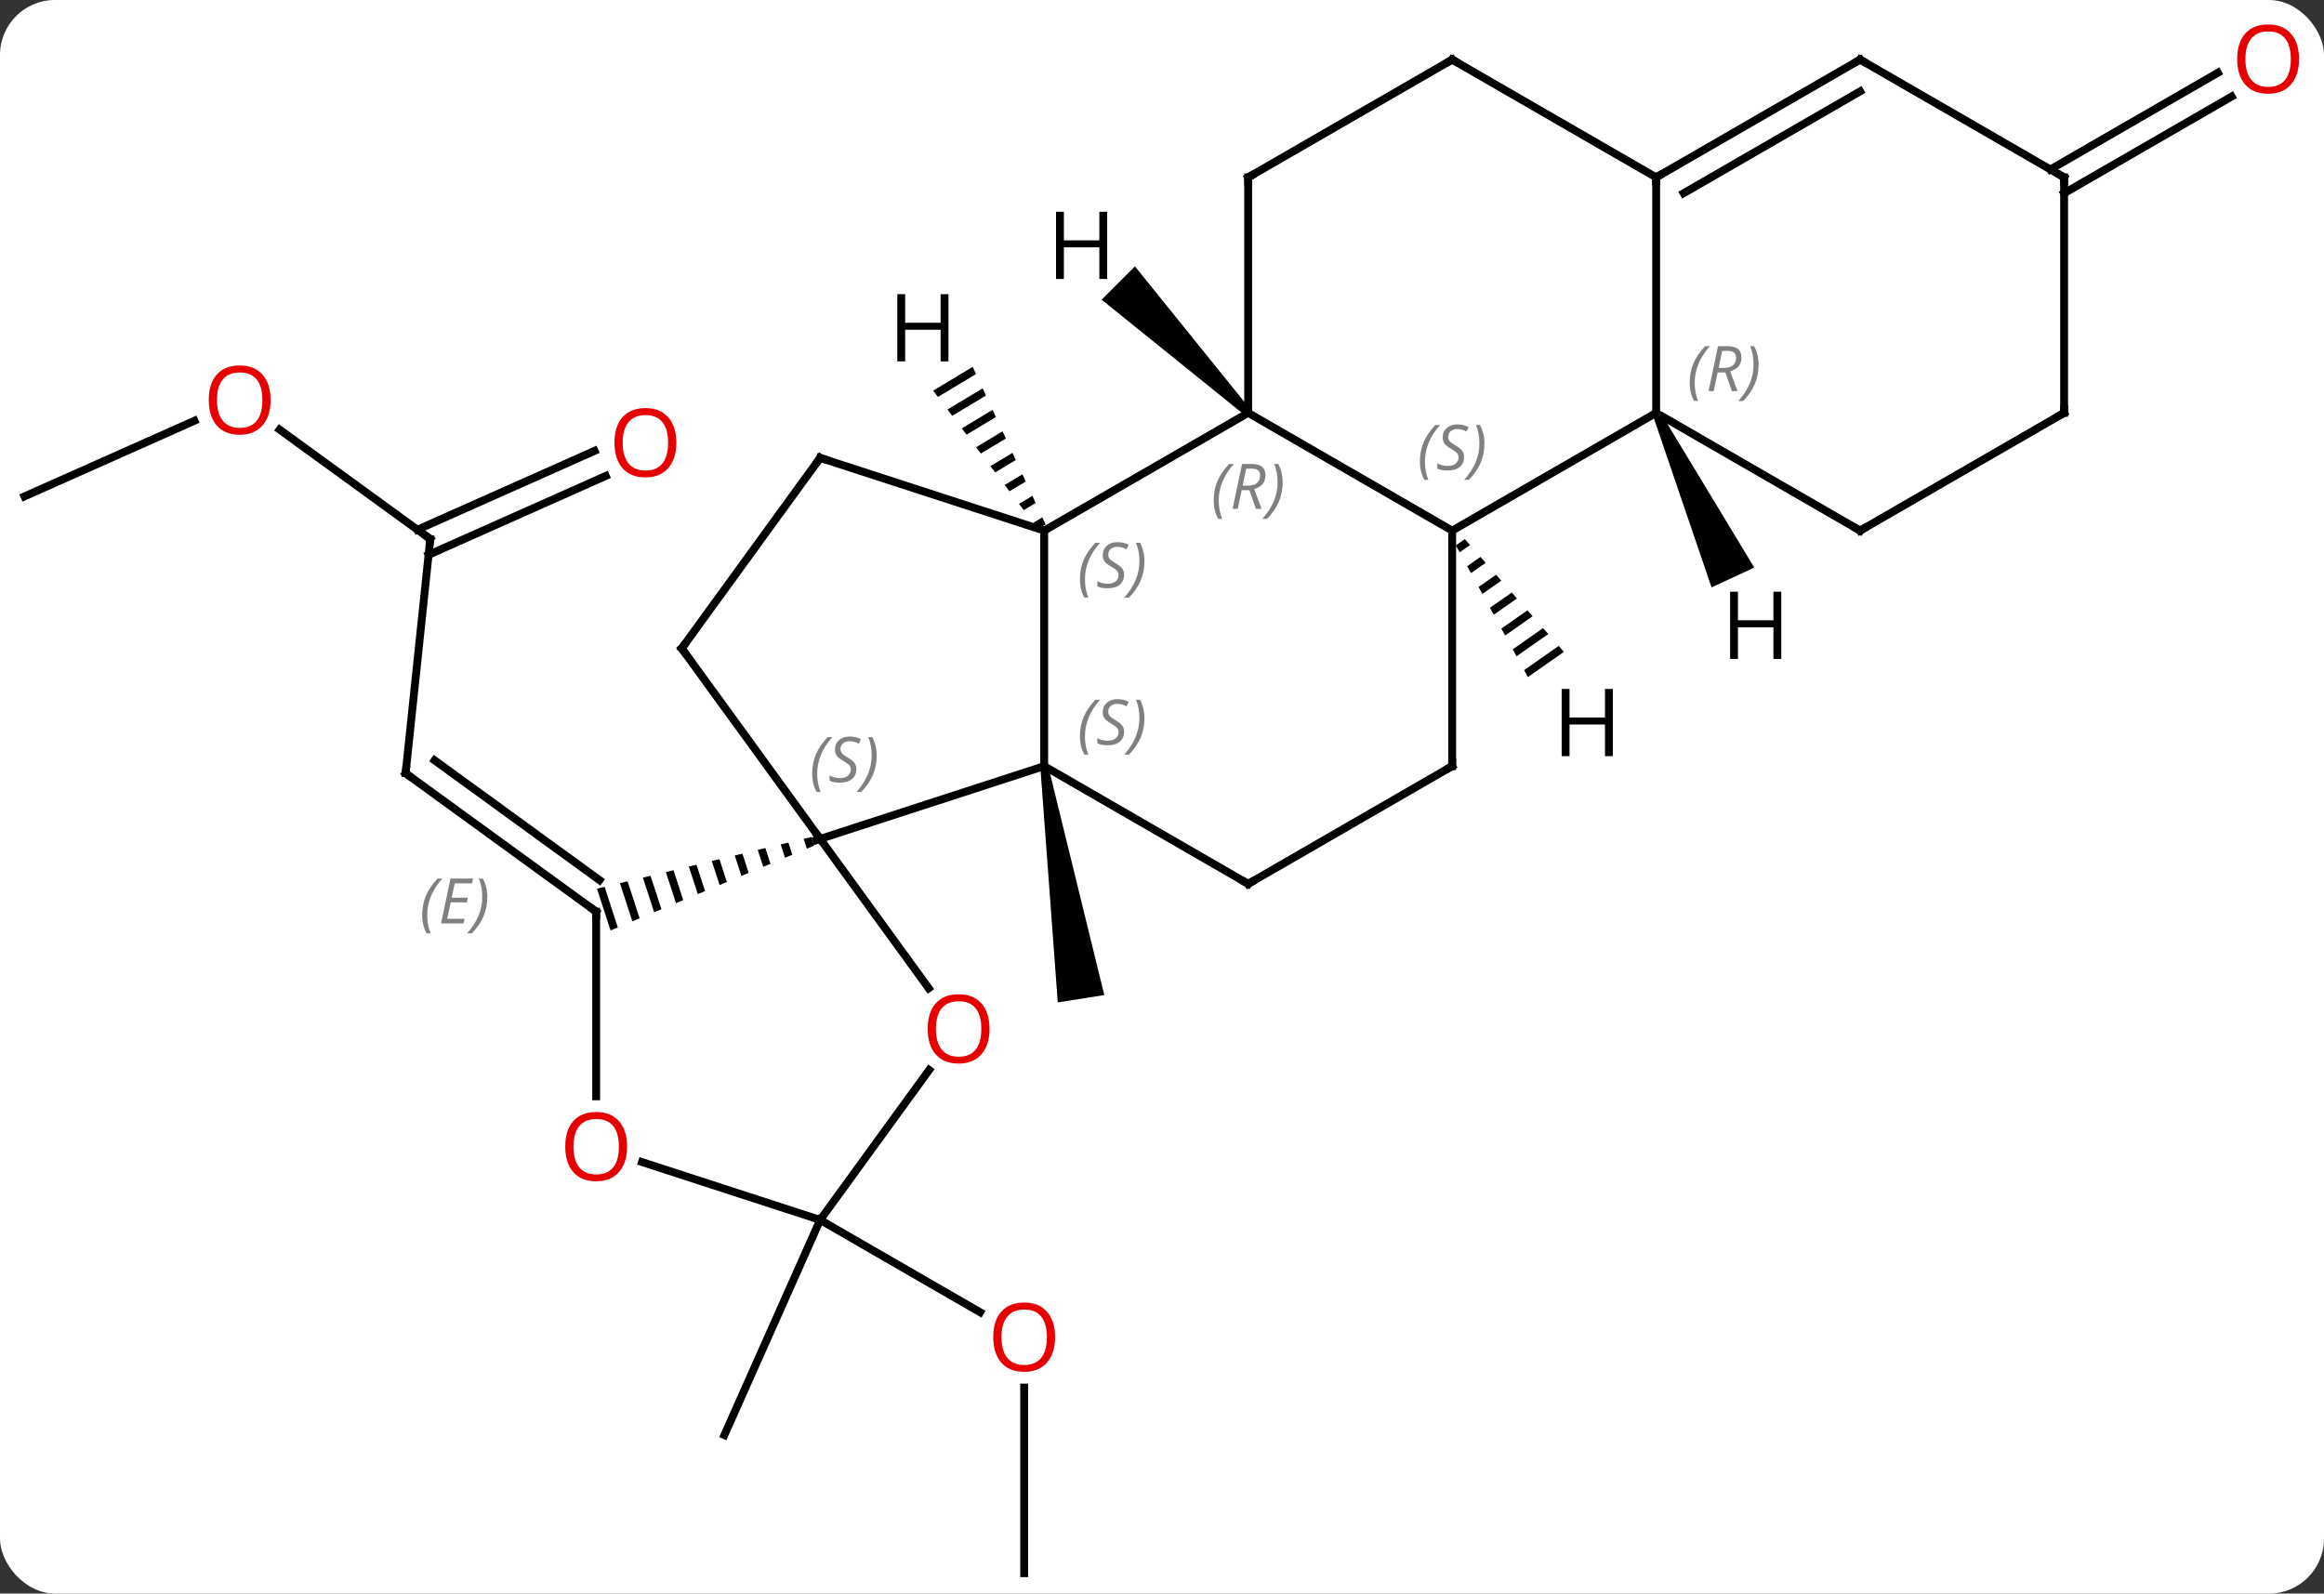 <svg width="296" viewBox="0 0 296 203" style="fill-opacity:1; color-rendering:auto; color-interpolation:auto; text-rendering:auto; stroke:black; stroke-linecap:square; stroke-miterlimit:10; shape-rendering:auto; stroke-opacity:1; fill:black; stroke-dasharray:none; font-weight:normal; stroke-width:1; font-family:'Open Sans'; font-style:normal; stroke-linejoin:miter; font-size:12; stroke-dashoffset:0; image-rendering:auto;" height="203" class="cas-substance-image" xmlns:xlink="http://www.w3.org/1999/xlink" xmlns="http://www.w3.org/2000/svg"><rect x="0" y="0" width="296" height="203" fill="#333333" stroke="none"/><svg class="cas-substance-single-component"><rect y="0" x="0" width="296" stroke="none" ry="7" rx="7" height="203" fill="white" class="cas-substance-group"/><svg y="0" x="0" width="296" viewBox="0 0 296 203" style="fill:black;" height="203" class="cas-substance-single-component-image"><svg><g><g transform="translate(146,104)" style="text-rendering:geometricPrecision; color-rendering:optimizeQuality; color-interpolation:linearRGB; stroke-linecap:butt; image-rendering:optimizeQuality;"><path style="stroke:none;" d="M-13.499 -6.327 L-12.511 -6.483 L-5.35 22.757 L-11.276 23.695 Z"/><line y2="-35.334" y1="-5.499" x2="-91.203" x1="-94.338" style="fill:none;"/><line y2="12.135" y1="-5.499" x2="-70.068" x1="-94.338" style="fill:none;"/><line y2="8.116" y1="-7.143" x2="-69.645" x1="-90.646" style="fill:none;"/></g><g transform="translate(146,104)" style="stroke-linecap:butt; font-size:8.4px; fill:gray; text-rendering:geometricPrecision; image-rendering:optimizeQuality; color-rendering:optimizeQuality; font-family:'Open Sans'; font-style:italic; stroke:gray; color-interpolation:linearRGB;"><path style="stroke:none;" d="M-92.228 12.572 Q-92.228 11.244 -91.76 10.119 Q-91.291 8.994 -90.26 7.916 L-89.65 7.916 Q-90.619 8.978 -91.103 10.15 Q-91.588 11.322 -91.588 12.556 Q-91.588 13.885 -91.15 14.9 L-91.666 14.9 Q-92.228 13.869 -92.228 12.572 ZM-86.965 13.635 L-89.825 13.635 L-88.621 7.916 L-85.746 7.916 L-85.871 8.525 L-88.09 8.525 L-88.465 10.353 L-86.418 10.353 L-86.528 10.947 L-88.59 10.947 L-89.043 13.041 L-86.825 13.041 L-86.965 13.635 ZM-83.934 10.26 Q-83.934 11.588 -84.41 12.72 Q-84.887 13.853 -85.902 14.9 L-86.512 14.9 Q-84.574 12.744 -84.574 10.26 Q-84.574 8.931 -85.012 7.916 L-84.496 7.916 Q-83.934 8.978 -83.934 10.26 Z"/><line y2="-49.27" y1="-35.334" x2="-110.384" x1="-91.203" style="fill:none; stroke:black;"/><line y2="-43.37" y1="-33.324" x2="-68.851" x1="-91.414" style="fill:none; stroke:black;"/><line y2="-46.567" y1="-36.522" x2="-70.274" x1="-92.838" style="fill:none; stroke:black;"/><line y2="-40.764" y1="-50.401" x2="-142.881" x1="-121.238" style="fill:none; stroke:black;"/><line y2="96.405" y1="72.757" x2="-15.555" x1="-15.555" style="fill:none; stroke:black;"/><line y2="51.405" y1="63.164" x2="-41.538" x1="-21.169" style="fill:none; stroke:black;"/><line y2="51.405" y1="78.813" x2="-41.538" x1="-53.739" style="fill:none; stroke:black;"/><line y2="-82.415" y1="-94.732" x2="115.148" x1="136.483" style="fill:none; stroke:black;"/><line y2="-79.384" y1="-91.701" x2="116.898" x1="138.233" style="fill:none; stroke:black;"/><line y2="-6.405" y1="2.865" x2="-13.005" x1="-41.538" style="fill:none; stroke:black;"/><path style="fill:black; stroke:none;" d="M-42.667 2.624 L-43.642 2.86 L-43.642 2.86 L-43.234 4.112 L-42.309 3.726 L-42.667 2.624 ZM-45.592 3.33 L-46.567 3.565 L-46.013 5.269 L-45.087 4.883 L-45.592 3.33 ZM-48.517 4.035 L-49.492 4.27 L-49.492 4.27 L-48.791 6.426 L-47.864 6.04 L-48.517 4.035 ZM-51.442 4.74 L-52.417 4.976 L-51.569 7.583 L-50.642 7.197 L-51.442 4.74 ZM-54.367 5.446 L-55.342 5.681 L-54.346 8.74 L-54.346 8.74 L-53.42 8.355 L-53.42 8.355 L-54.367 5.446 ZM-57.292 6.151 L-58.267 6.386 L-58.267 6.386 L-57.124 9.898 L-56.199 9.512 L-56.199 9.512 L-57.292 6.151 ZM-60.217 6.856 L-61.192 7.091 L-59.903 11.055 L-59.903 11.055 L-58.977 10.669 L-60.217 6.856 ZM-63.142 7.562 L-64.117 7.797 L-62.681 12.212 L-61.755 11.826 L-61.755 11.826 L-63.142 7.562 ZM-66.067 8.267 L-67.042 8.502 L-65.459 13.369 L-64.532 12.983 L-66.067 8.267 ZM-68.992 8.972 L-69.966 9.207 L-69.966 9.207 L-68.237 14.527 L-67.311 14.141 L-68.992 8.972 Z"/><line y2="21.888" y1="2.865" x2="-27.716" x1="-41.538" style="fill:none; stroke:black;"/><line y2="-21.405" y1="2.865" x2="-59.169" x1="-41.538" style="fill:none; stroke:black;"/><line y2="-36.405" y1="-6.405" x2="-13.005" x1="-13.005" style="fill:none; stroke:black;"/><line y2="8.595" y1="-6.405" x2="12.975" x1="-13.005" style="fill:none; stroke:black;"/><line y2="35.658" y1="12.135" x2="-70.068" x1="-70.068" style="fill:none; stroke:black;"/><line y2="51.405" y1="32.307" x2="-41.538" x1="-27.662" style="fill:none; stroke:black;"/><line y2="-45.675" y1="-21.405" x2="-41.538" x1="-59.169" style="fill:none; stroke:black;"/><line y2="-45.675" y1="-36.405" x2="-41.538" x1="-13.005" style="fill:none; stroke:black;"/><line y2="-51.405" y1="-36.405" x2="12.975" x1="-13.005" style="fill:none; stroke:black;"/><line y2="-6.405" y1="8.595" x2="38.958" x1="12.975" style="fill:none; stroke:black;"/><line y2="51.405" y1="44.032" x2="-41.538" x1="-64.228" style="fill:none; stroke:black;"/><line y2="-36.405" y1="-51.405" x2="38.958" x1="12.975" style="fill:none; stroke:black;"/><line y2="-81.405" y1="-51.405" x2="12.975" x1="12.975" style="fill:none; stroke:black;"/><line y2="-36.405" y1="-6.405" x2="38.958" x1="38.958" style="fill:none; stroke:black;"/><line y2="-51.405" y1="-36.405" x2="64.938" x1="38.958" style="fill:none; stroke:black;"/><line y2="-96.405" y1="-81.405" x2="38.958" x1="12.975" style="fill:none; stroke:black;"/><line y2="-81.405" y1="-51.405" x2="64.938" x1="64.938" style="fill:none; stroke:black;"/><line y2="-36.405" y1="-51.405" x2="90.918" x1="64.938" style="fill:none; stroke:black;"/><line y2="-81.405" y1="-96.405" x2="64.938" x1="38.958" style="fill:none; stroke:black;"/><line y2="-96.405" y1="-81.405" x2="90.918" x1="64.938" style="fill:none; stroke:black;"/><line y2="-92.364" y1="-79.384" x2="90.918" x1="68.438" style="fill:none; stroke:black;"/><line y2="-51.405" y1="-36.405" x2="116.898" x1="90.918" style="fill:none; stroke:black;"/><line y2="-81.405" y1="-96.405" x2="116.898" x1="90.918" style="fill:none; stroke:black;"/><line y2="-81.405" y1="-51.405" x2="116.898" x1="116.898" style="fill:none; stroke:black;"/><path style="fill:black; stroke:none;" d="M-22.111 -57.265 L-27.145 -54.237 L-27.145 -54.237 L-26.537 -53.436 L-21.689 -56.352 L-21.689 -56.352 L-22.111 -57.265 ZM-20.844 -54.527 L-25.323 -51.833 L-25.323 -51.833 L-24.715 -51.032 L-24.715 -51.032 L-20.422 -53.615 L-20.844 -54.527 ZM-19.577 -51.789 L-23.501 -49.429 L-23.501 -49.429 L-22.893 -48.628 L-19.155 -50.877 L-19.155 -50.877 L-19.577 -51.789 ZM-18.31 -49.052 L-21.679 -47.026 L-21.679 -47.026 L-21.071 -46.224 L-21.071 -46.224 L-17.888 -48.139 L-17.888 -48.139 L-18.31 -49.052 ZM-17.043 -46.314 L-19.857 -44.622 L-19.857 -44.622 L-19.249 -43.82 L-19.249 -43.82 L-16.621 -45.401 L-16.621 -45.401 L-17.043 -46.314 ZM-15.776 -43.576 L-18.035 -42.218 L-18.035 -42.218 L-17.427 -41.416 L-17.427 -41.416 L-15.354 -42.664 L-15.354 -42.664 L-15.776 -43.576 ZM-14.509 -40.839 L-16.212 -39.814 L-16.212 -39.814 L-15.605 -39.013 L-15.605 -39.013 L-14.087 -39.926 L-14.087 -39.926 L-14.509 -40.839 ZM-13.242 -38.101 L-14.39 -37.41 L-14.39 -37.41 L-13.783 -36.609 L-13.783 -36.609 L-12.82 -37.188 L-12.82 -37.188 L-13.242 -38.101 Z"/><path style="fill:black; stroke:none;" d="M13.329 -51.759 L12.621 -51.051 L-5.687 -65.825 L-1.445 -70.067 Z"/><path style="fill:black; stroke:none;" d="M40.569 -35.324 L39.422 -34.521 L39.422 -34.521 L39.906 -33.639 L41.234 -34.568 L41.234 -34.568 L40.569 -35.324 ZM42.562 -33.056 L40.872 -31.873 L40.872 -31.873 L41.355 -30.99 L41.355 -30.99 L43.227 -32.3 L43.227 -32.3 L42.562 -33.056 ZM44.555 -30.788 L42.321 -29.225 L42.804 -28.342 L42.804 -28.342 L45.219 -30.032 L45.219 -30.032 L44.555 -30.788 ZM46.548 -28.52 L43.77 -26.577 L44.253 -25.694 L47.212 -27.764 L47.212 -27.764 L46.548 -28.52 ZM48.541 -26.252 L45.219 -23.929 L45.703 -23.046 L45.703 -23.046 L49.205 -25.496 L48.541 -26.252 ZM50.533 -23.984 L46.669 -21.28 L47.152 -20.398 L47.152 -20.398 L51.198 -23.229 L51.198 -23.229 L50.533 -23.984 ZM52.526 -21.716 L48.118 -18.632 L48.118 -18.632 L48.601 -17.75 L53.19 -20.961 L52.526 -21.716 Z"/><path style="fill:black; stroke:none;" d="M64.485 -51.194 L65.391 -51.616 L77.435 -31.703 L71.997 -29.167 Z"/><path style="fill:none; stroke-miterlimit:5; stroke:black;" d="M-94.286 -5.996 L-94.338 -5.499 L-93.933 -5.205"/><path style="fill:none; stroke-miterlimit:5; stroke:black;" d="M-91.255 -34.837 L-91.203 -35.334 L-91.608 -35.628"/></g><g transform="translate(146,104)" style="stroke-linecap:butt; fill:rgb(230,0,0); text-rendering:geometricPrecision; color-rendering:optimizeQuality; image-rendering:optimizeQuality; font-family:'Open Sans'; stroke:rgb(230,0,0); color-interpolation:linearRGB; stroke-miterlimit:5;"><path style="stroke:none;" d="M-111.535 -53.038 Q-111.535 -50.976 -112.575 -49.796 Q-113.614 -48.616 -115.457 -48.616 Q-117.348 -48.616 -118.379 -49.781 Q-119.41 -50.945 -119.41 -53.054 Q-119.41 -55.148 -118.379 -56.296 Q-117.348 -57.445 -115.457 -57.445 Q-113.598 -57.445 -112.567 -56.273 Q-111.535 -55.101 -111.535 -53.038 ZM-118.364 -53.038 Q-118.364 -51.304 -117.621 -50.398 Q-116.879 -49.491 -115.457 -49.491 Q-114.035 -49.491 -113.309 -50.39 Q-112.582 -51.288 -112.582 -53.038 Q-112.582 -54.773 -113.309 -55.663 Q-114.035 -56.554 -115.457 -56.554 Q-116.879 -56.554 -117.621 -55.656 Q-118.364 -54.757 -118.364 -53.038 Z"/><path style="stroke:none;" d="M-59.861 -47.605 Q-59.861 -45.543 -60.9 -44.363 Q-61.939 -43.183 -63.782 -43.183 Q-65.673 -43.183 -66.704 -44.347 Q-67.736 -45.512 -67.736 -47.621 Q-67.736 -49.715 -66.704 -50.863 Q-65.673 -52.012 -63.782 -52.012 Q-61.923 -52.012 -60.892 -50.84 Q-59.861 -49.668 -59.861 -47.605 ZM-66.689 -47.605 Q-66.689 -45.871 -65.946 -44.965 Q-65.204 -44.058 -63.782 -44.058 Q-62.361 -44.058 -61.634 -44.957 Q-60.907 -45.855 -60.907 -47.605 Q-60.907 -49.34 -61.634 -50.23 Q-62.361 -51.121 -63.782 -51.121 Q-65.204 -51.121 -65.946 -50.222 Q-66.689 -49.324 -66.689 -47.605 Z"/><path style="stroke:none;" d="M-11.617 66.335 Q-11.617 68.397 -12.657 69.577 Q-13.696 70.757 -15.539 70.757 Q-17.43 70.757 -18.461 69.593 Q-19.492 68.428 -19.492 66.319 Q-19.492 64.225 -18.461 63.077 Q-17.43 61.928 -15.539 61.928 Q-13.68 61.928 -12.649 63.1 Q-11.617 64.272 -11.617 66.335 ZM-18.446 66.335 Q-18.446 68.069 -17.703 68.975 Q-16.961 69.882 -15.539 69.882 Q-14.117 69.882 -13.391 68.983 Q-12.664 68.085 -12.664 66.335 Q-12.664 64.6 -13.391 63.71 Q-14.117 62.819 -15.539 62.819 Q-16.961 62.819 -17.703 63.718 Q-18.446 64.616 -18.446 66.335 Z"/><path style="stroke:none;" d="M146.819 -96.475 Q146.819 -94.413 145.779 -93.233 Q144.74 -92.053 142.897 -92.053 Q141.006 -92.053 139.975 -93.218 Q138.944 -94.382 138.944 -96.491 Q138.944 -98.585 139.975 -99.733 Q141.006 -100.882 142.897 -100.882 Q144.756 -100.882 145.787 -99.71 Q146.819 -98.538 146.819 -96.475 ZM139.99 -96.475 Q139.99 -94.741 140.733 -93.835 Q141.475 -92.928 142.897 -92.928 Q144.319 -92.928 145.045 -93.827 Q145.772 -94.725 145.772 -96.475 Q145.772 -98.21 145.045 -99.1 Q144.319 -99.991 142.897 -99.991 Q141.475 -99.991 140.733 -99.093 Q139.99 -98.194 139.99 -96.475 Z"/><path style="fill:none; stroke:black;" d="M-42.014 3.019 L-41.538 2.865 L-41.832 2.461"/></g><g transform="translate(146,104)" style="stroke-linecap:butt; font-size:8.4px; fill:gray; text-rendering:geometricPrecision; image-rendering:optimizeQuality; color-rendering:optimizeQuality; font-family:'Open Sans'; font-style:italic; stroke:gray; color-interpolation:linearRGB; stroke-miterlimit:5;"><path style="stroke:none;" d="M-42.556 -5.442 Q-42.556 -6.77 -42.087 -7.895 Q-41.618 -9.02 -40.587 -10.099 L-39.978 -10.099 Q-40.947 -9.036 -41.431 -7.864 Q-41.915 -6.692 -41.915 -5.458 Q-41.915 -4.13 -41.478 -3.114 L-41.993 -3.114 Q-42.556 -4.145 -42.556 -5.442 ZM-36.933 -6.036 Q-36.933 -5.208 -37.48 -4.755 Q-38.027 -4.302 -39.027 -4.302 Q-39.433 -4.302 -39.746 -4.356 Q-40.058 -4.411 -40.34 -4.552 L-40.34 -5.208 Q-39.715 -4.88 -39.011 -4.88 Q-38.386 -4.88 -38.011 -5.177 Q-37.636 -5.474 -37.636 -5.989 Q-37.636 -6.302 -37.84 -6.528 Q-38.043 -6.755 -38.605 -7.083 Q-39.199 -7.411 -39.426 -7.739 Q-39.652 -8.067 -39.652 -8.52 Q-39.652 -9.255 -39.136 -9.716 Q-38.621 -10.177 -37.777 -10.177 Q-37.402 -10.177 -37.066 -10.099 Q-36.73 -10.02 -36.355 -9.849 L-36.621 -9.255 Q-36.871 -9.411 -37.191 -9.497 Q-37.511 -9.583 -37.777 -9.583 Q-38.308 -9.583 -38.629 -9.309 Q-38.949 -9.036 -38.949 -8.567 Q-38.949 -8.364 -38.879 -8.216 Q-38.808 -8.067 -38.668 -7.934 Q-38.527 -7.802 -38.105 -7.552 Q-37.543 -7.208 -37.34 -7.013 Q-37.136 -6.817 -37.035 -6.583 Q-36.933 -6.349 -36.933 -6.036 ZM-34.339 -7.755 Q-34.339 -6.427 -34.816 -5.294 Q-35.292 -4.161 -36.308 -3.114 L-36.917 -3.114 Q-34.98 -5.27 -34.98 -7.755 Q-34.98 -9.083 -35.417 -10.099 L-34.901 -10.099 Q-34.339 -9.036 -34.339 -7.755 Z"/><path style="stroke:none;" d="M-8.453 -10.202 Q-8.453 -11.53 -7.984 -12.655 Q-7.516 -13.78 -6.484 -14.858 L-5.875 -14.858 Q-6.844 -13.796 -7.328 -12.624 Q-7.813 -11.452 -7.813 -10.217 Q-7.813 -8.889 -7.375 -7.874 L-7.891 -7.874 Q-8.453 -8.905 -8.453 -10.202 ZM-2.831 -10.796 Q-2.831 -9.967 -3.378 -9.514 Q-3.924 -9.061 -4.924 -9.061 Q-5.331 -9.061 -5.643 -9.116 Q-5.956 -9.171 -6.237 -9.311 L-6.237 -9.967 Q-5.612 -9.639 -4.909 -9.639 Q-4.284 -9.639 -3.909 -9.936 Q-3.534 -10.233 -3.534 -10.749 Q-3.534 -11.061 -3.737 -11.288 Q-3.94 -11.514 -4.503 -11.842 Q-5.096 -12.171 -5.323 -12.499 Q-5.549 -12.827 -5.549 -13.28 Q-5.549 -14.014 -5.034 -14.475 Q-4.518 -14.936 -3.674 -14.936 Q-3.299 -14.936 -2.963 -14.858 Q-2.628 -14.78 -2.253 -14.608 L-2.518 -14.014 Q-2.768 -14.171 -3.088 -14.257 Q-3.409 -14.342 -3.674 -14.342 Q-4.206 -14.342 -4.526 -14.069 Q-4.846 -13.796 -4.846 -13.327 Q-4.846 -13.124 -4.776 -12.975 Q-4.706 -12.827 -4.565 -12.694 Q-4.424 -12.561 -4.003 -12.311 Q-3.44 -11.967 -3.237 -11.772 Q-3.034 -11.577 -2.932 -11.342 Q-2.831 -11.108 -2.831 -10.796 ZM-0.236 -12.514 Q-0.236 -11.186 -0.713 -10.053 Q-1.189 -8.921 -2.205 -7.874 L-2.814 -7.874 Q-0.877 -10.03 -0.877 -12.514 Q-0.877 -13.842 -1.314 -14.858 L-0.799 -14.858 Q-0.236 -13.796 -0.236 -12.514 Z"/><path style="fill:none; stroke:black;" d="M-70.472 11.841 L-70.068 12.135 L-70.068 12.635"/></g><g transform="translate(146,104)" style="stroke-linecap:butt; fill:rgb(230,0,0); text-rendering:geometricPrecision; color-rendering:optimizeQuality; image-rendering:optimizeQuality; font-family:'Open Sans'; stroke:rgb(230,0,0); color-interpolation:linearRGB; stroke-miterlimit:5;"><path style="stroke:none;" d="M-19.966 27.065 Q-19.966 29.127 -21.006 30.307 Q-22.045 31.487 -23.888 31.487 Q-25.779 31.487 -26.81 30.323 Q-27.841 29.158 -27.841 27.049 Q-27.841 24.955 -26.81 23.807 Q-25.779 22.658 -23.888 22.658 Q-22.029 22.658 -20.998 23.83 Q-19.966 25.002 -19.966 27.065 ZM-26.795 27.065 Q-26.795 28.799 -26.052 29.705 Q-25.31 30.612 -23.888 30.612 Q-22.466 30.612 -21.74 29.713 Q-21.013 28.815 -21.013 27.065 Q-21.013 25.33 -21.74 24.44 Q-22.466 23.549 -23.888 23.549 Q-25.31 23.549 -26.052 24.448 Q-26.795 25.346 -26.795 27.065 Z"/><path style="fill:none; stroke:black;" d="M-58.875 -21 L-59.169 -21.405 L-58.875 -21.809"/></g><g transform="translate(146,104)" style="stroke-linecap:butt; font-size:8.4px; fill:gray; text-rendering:geometricPrecision; image-rendering:optimizeQuality; color-rendering:optimizeQuality; font-family:'Open Sans'; font-style:italic; stroke:gray; color-interpolation:linearRGB; stroke-miterlimit:5;"><path style="stroke:none;" d="M-8.453 -30.202 Q-8.453 -31.53 -7.984 -32.655 Q-7.516 -33.78 -6.484 -34.858 L-5.875 -34.858 Q-6.844 -33.796 -7.328 -32.624 Q-7.813 -31.452 -7.813 -30.218 Q-7.813 -28.889 -7.375 -27.874 L-7.891 -27.874 Q-8.453 -28.905 -8.453 -30.202 ZM-2.831 -30.796 Q-2.831 -29.968 -3.378 -29.514 Q-3.924 -29.061 -4.924 -29.061 Q-5.331 -29.061 -5.643 -29.116 Q-5.956 -29.171 -6.237 -29.311 L-6.237 -29.968 Q-5.612 -29.639 -4.909 -29.639 Q-4.284 -29.639 -3.909 -29.936 Q-3.534 -30.233 -3.534 -30.749 Q-3.534 -31.061 -3.737 -31.288 Q-3.94 -31.514 -4.503 -31.843 Q-5.096 -32.171 -5.323 -32.499 Q-5.549 -32.827 -5.549 -33.28 Q-5.549 -34.014 -5.034 -34.475 Q-4.518 -34.936 -3.674 -34.936 Q-3.299 -34.936 -2.963 -34.858 Q-2.628 -34.78 -2.253 -34.608 L-2.518 -34.014 Q-2.768 -34.171 -3.088 -34.257 Q-3.409 -34.343 -3.674 -34.343 Q-4.206 -34.343 -4.526 -34.069 Q-4.846 -33.796 -4.846 -33.327 Q-4.846 -33.124 -4.776 -32.975 Q-4.706 -32.827 -4.565 -32.694 Q-4.424 -32.561 -4.003 -32.311 Q-3.44 -31.968 -3.237 -31.772 Q-3.034 -31.577 -2.932 -31.343 Q-2.831 -31.108 -2.831 -30.796 ZM-0.236 -32.514 Q-0.236 -31.186 -0.713 -30.053 Q-1.189 -28.921 -2.205 -27.874 L-2.814 -27.874 Q-0.877 -30.03 -0.877 -32.514 Q-0.877 -33.843 -1.314 -34.858 L-0.799 -34.858 Q-0.236 -33.796 -0.236 -32.514 Z"/><path style="fill:none; stroke:black;" d="M12.542 8.345 L12.975 8.595 L13.408 8.345"/></g><g transform="translate(146,104)" style="stroke-linecap:butt; fill:rgb(230,0,0); text-rendering:geometricPrecision; color-rendering:optimizeQuality; image-rendering:optimizeQuality; font-family:'Open Sans'; stroke:rgb(230,0,0); color-interpolation:linearRGB; stroke-miterlimit:5;"><path style="stroke:none;" d="M-66.13 42.065 Q-66.13 44.127 -67.17 45.307 Q-68.209 46.487 -70.052 46.487 Q-71.943 46.487 -72.974 45.322 Q-74.005 44.158 -74.005 42.049 Q-74.005 39.955 -72.974 38.807 Q-71.943 37.658 -70.052 37.658 Q-68.193 37.658 -67.162 38.83 Q-66.13 40.002 -66.13 42.065 ZM-72.959 42.065 Q-72.959 43.799 -72.216 44.705 Q-71.474 45.612 -70.052 45.612 Q-68.63 45.612 -67.904 44.713 Q-67.177 43.815 -67.177 42.065 Q-67.177 40.33 -67.904 39.44 Q-68.63 38.549 -70.052 38.549 Q-71.474 38.549 -72.216 39.447 Q-72.959 40.346 -72.959 42.065 Z"/><path style="fill:none; stroke:black;" d="M-41.832 -45.27 L-41.538 -45.675 L-41.062 -45.52"/></g><g transform="translate(146,104)" style="stroke-linecap:butt; font-size:8.4px; fill:gray; text-rendering:geometricPrecision; image-rendering:optimizeQuality; color-rendering:optimizeQuality; font-family:'Open Sans'; font-style:italic; stroke:gray; color-interpolation:linearRGB; stroke-miterlimit:5;"><path style="stroke:none;" d="M8.587 -40.241 Q8.587 -41.569 9.055 -42.694 Q9.524 -43.819 10.555 -44.897 L11.165 -44.897 Q10.196 -43.835 9.712 -42.663 Q9.227 -41.491 9.227 -40.257 Q9.227 -38.928 9.665 -37.913 L9.149 -37.913 Q8.587 -38.944 8.587 -40.241 ZM12.147 -41.553 L11.647 -39.178 L10.99 -39.178 L12.194 -44.897 L13.444 -44.897 Q15.178 -44.897 15.178 -43.46 Q15.178 -42.1 13.74 -41.71 L14.678 -39.178 L13.959 -39.178 L13.131 -41.553 L12.147 -41.553 ZM12.725 -44.303 Q12.334 -42.382 12.272 -42.132 L12.928 -42.132 Q13.678 -42.132 14.084 -42.46 Q14.49 -42.788 14.49 -43.413 Q14.49 -43.882 14.233 -44.093 Q13.975 -44.303 13.381 -44.303 L12.725 -44.303 ZM17.364 -42.553 Q17.364 -41.225 16.887 -40.093 Q16.411 -38.96 15.395 -37.913 L14.786 -37.913 Q16.723 -40.069 16.723 -42.553 Q16.723 -43.882 16.286 -44.897 L16.801 -44.897 Q17.364 -43.835 17.364 -42.553 Z"/><path style="fill:none; stroke:black;" d="M38.525 -6.155 L38.958 -6.405 L38.958 -6.905"/><path style="stroke:none;" d="M34.849 -45.202 Q34.849 -46.53 35.318 -47.655 Q35.787 -48.78 36.818 -49.858 L37.427 -49.858 Q36.459 -48.796 35.974 -47.624 Q35.49 -46.452 35.49 -45.218 Q35.49 -43.889 35.927 -42.874 L35.412 -42.874 Q34.849 -43.905 34.849 -45.202 ZM40.472 -45.796 Q40.472 -44.968 39.925 -44.514 Q39.378 -44.061 38.378 -44.061 Q37.972 -44.061 37.659 -44.116 Q37.347 -44.171 37.066 -44.311 L37.066 -44.968 Q37.691 -44.639 38.394 -44.639 Q39.019 -44.639 39.394 -44.936 Q39.769 -45.233 39.769 -45.749 Q39.769 -46.061 39.566 -46.288 Q39.362 -46.514 38.8 -46.843 Q38.206 -47.171 37.98 -47.499 Q37.753 -47.827 37.753 -48.28 Q37.753 -49.014 38.269 -49.475 Q38.784 -49.936 39.628 -49.936 Q40.003 -49.936 40.339 -49.858 Q40.675 -49.78 41.05 -49.608 L40.784 -49.014 Q40.534 -49.171 40.214 -49.257 Q39.894 -49.343 39.628 -49.343 Q39.097 -49.343 38.776 -49.069 Q38.456 -48.796 38.456 -48.327 Q38.456 -48.124 38.526 -47.975 Q38.597 -47.827 38.737 -47.694 Q38.878 -47.561 39.3 -47.311 Q39.862 -46.968 40.066 -46.772 Q40.269 -46.577 40.37 -46.343 Q40.472 -46.108 40.472 -45.796 ZM43.066 -47.514 Q43.066 -46.186 42.59 -45.053 Q42.113 -43.921 41.097 -42.874 L40.488 -42.874 Q42.426 -45.03 42.426 -47.514 Q42.426 -48.843 41.988 -49.858 L42.504 -49.858 Q43.066 -48.796 43.066 -47.514 Z"/><path style="fill:none; stroke:black;" d="M12.975 -80.905 L12.975 -81.405 L13.408 -81.655"/><path style="stroke:none;" d="M69.21 -55.241 Q69.21 -56.569 69.678 -57.694 Q70.147 -58.819 71.178 -59.897 L71.788 -59.897 Q70.819 -58.835 70.335 -57.663 Q69.85 -56.491 69.85 -55.257 Q69.85 -53.928 70.288 -52.913 L69.772 -52.913 Q69.21 -53.944 69.21 -55.241 ZM72.77 -56.553 L72.27 -54.178 L71.613 -54.178 L72.817 -59.897 L74.067 -59.897 Q75.801 -59.897 75.801 -58.46 Q75.801 -57.1 74.363 -56.71 L75.301 -54.178 L74.582 -54.178 L73.754 -56.553 L72.77 -56.553 ZM73.348 -59.303 Q72.957 -57.382 72.895 -57.132 L73.551 -57.132 Q74.301 -57.132 74.707 -57.46 Q75.113 -57.788 75.113 -58.413 Q75.113 -58.882 74.856 -59.092 Q74.598 -59.303 74.004 -59.303 L73.348 -59.303 ZM77.987 -57.553 Q77.987 -56.225 77.51 -55.092 Q77.034 -53.96 76.018 -52.913 L75.409 -52.913 Q77.346 -55.069 77.346 -57.553 Q77.346 -58.882 76.909 -59.897 L77.424 -59.897 Q77.987 -58.835 77.987 -57.553 Z"/><path style="fill:none; stroke:black;" d="M38.525 -96.155 L38.958 -96.405 L39.391 -96.155"/><path style="fill:none; stroke:black;" d="M65.371 -81.655 L64.938 -81.405 L64.938 -80.905"/><path style="fill:none; stroke:black;" d="M90.485 -36.655 L90.918 -36.405 L91.351 -36.655"/><path style="fill:none; stroke:black;" d="M90.485 -96.155 L90.918 -96.405 L91.351 -96.155"/><path style="fill:none; stroke:black;" d="M116.465 -51.155 L116.898 -51.405 L116.898 -51.905"/><path style="fill:none; stroke:black;" d="M116.465 -81.655 L116.898 -81.405 L116.898 -80.905"/></g><g transform="translate(146,104)" style="stroke-linecap:butt; text-rendering:geometricPrecision; color-rendering:optimizeQuality; image-rendering:optimizeQuality; font-family:'Open Sans'; color-interpolation:linearRGB; stroke-miterlimit:5;"><path style="stroke:none;" d="M-25.197 -57.965 L-26.197 -57.965 L-26.197 -61.996 L-30.713 -61.996 L-30.713 -57.965 L-31.713 -57.965 L-31.713 -66.527 L-30.713 -66.527 L-30.713 -62.887 L-26.197 -62.887 L-26.197 -66.527 L-25.197 -66.527 L-25.197 -57.965 Z"/><path style="stroke:none;" d="M-4.98 -68.462 L-5.98 -68.462 L-5.98 -72.493 L-10.496 -72.493 L-10.496 -68.462 L-11.496 -68.462 L-11.496 -77.024 L-10.496 -77.024 L-10.496 -73.384 L-5.98 -73.384 L-5.98 -77.024 L-4.98 -77.024 L-4.98 -68.462 Z"/><path style="stroke:none;" d="M59.421 -7.676 L58.421 -7.676 L58.421 -11.707 L53.905 -11.707 L53.905 -7.676 L52.905 -7.676 L52.905 -16.238 L53.905 -16.238 L53.905 -12.598 L58.421 -12.598 L58.421 -16.238 L59.421 -16.238 L59.421 -7.676 Z"/><path style="stroke:none;" d="M80.874 -20.06 L79.874 -20.06 L79.874 -24.091 L75.358 -24.091 L75.358 -20.06 L74.358 -20.06 L74.358 -28.622 L75.358 -28.622 L75.358 -24.982 L79.874 -24.982 L79.874 -28.622 L80.874 -28.622 L80.874 -20.06 Z"/></g></g></svg></svg></svg></svg>